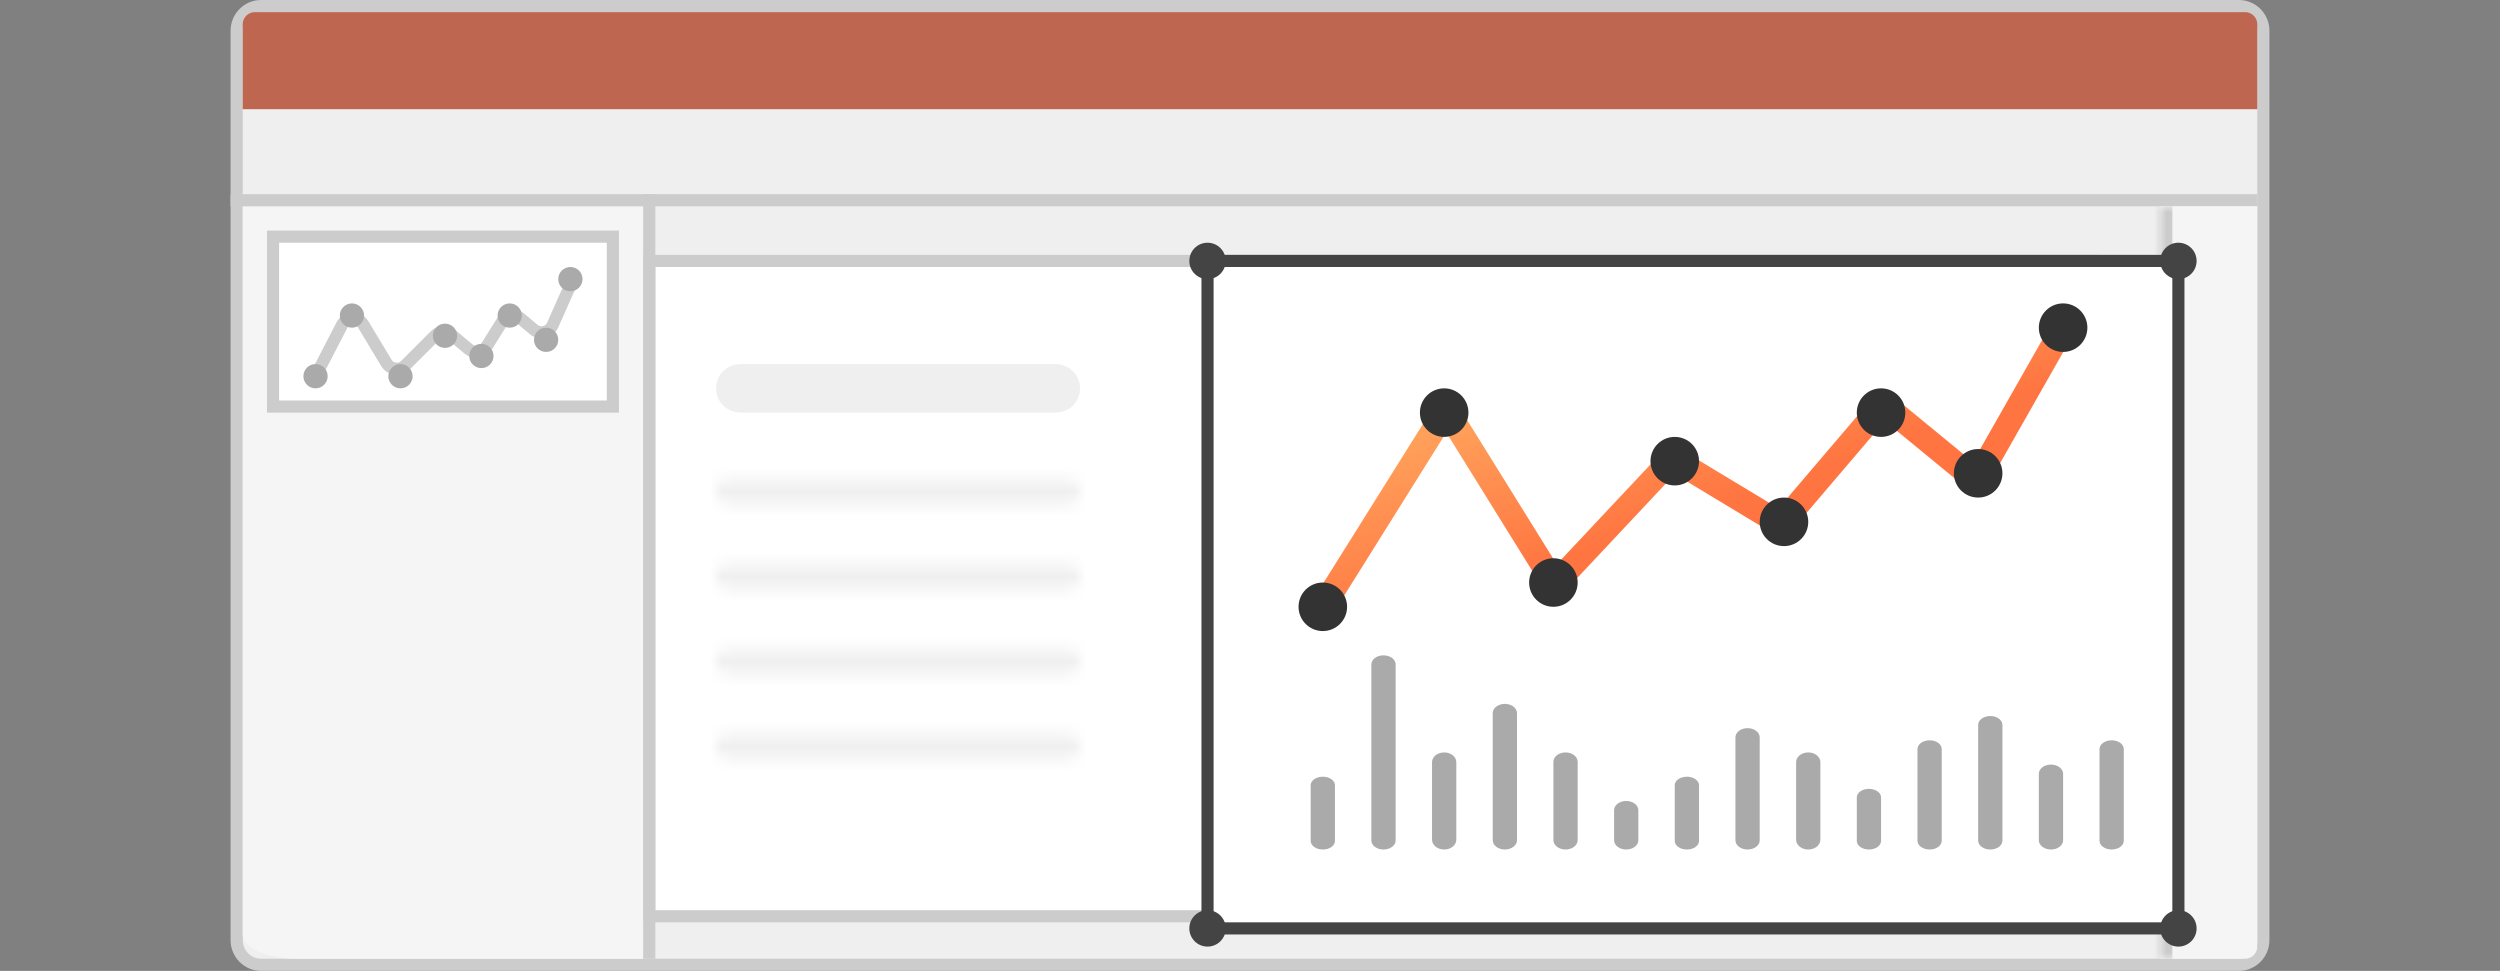 <svg width="206" height="80" viewBox="0 0 206 80" fill="none" xmlns="http://www.w3.org/2000/svg">
<rect x="0" y="0" width="206" height="80" fill="#808080" stroke="none"/>
<path d="M19.5 2.532C19.5 1.406 20.405 0.5 21.515 0.5H184.485C185.595 0.5 186.5 1.406 186.5 2.532V77.468C186.5 78.594 185.595 79.5 184.485 79.5H21.515C20.405 79.5 19.5 78.594 19.5 77.468V2.532Z" fill="#EFEFEF" stroke="#CCCCCC"/>
<path d="M53.5 75.5V21.5H172.5V75.5H53.5Z" fill="white" stroke="#CCCCCC"/>
<path d="M20 17H53V79H24.4C21.97 79 20 78.105 20 77V17Z" fill="#F5F5F5"/>
<path d="M20 2C20 1.448 20.448 1 21 1H185C185.552 1 186 1.448 186 2V9H20V2Z" fill="#BE664F"/>
<path fill-rule="evenodd" clip-rule="evenodd" d="M186 17H19V16H186V17Z" fill="#CCCCCC"/>
<path fill-rule="evenodd" clip-rule="evenodd" d="M54 16V79H53V16H54Z" fill="#CCCCCC"/>
<path d="M144.201 32.742L143.445 30.75L142.725 32.742H144.201ZM145.508 34.5H144.866L144.368 33.193H142.569L142.095 34.5H141.494L143.144 30.205H143.756L145.508 34.5Z" fill="white"/>
<path d="M22.5 33.5V19.5H50.5V33.5H22.5Z" fill="white" stroke="#CCCCCC"/>
<path d="M26 31L28.179 26.78C28.538 26.085 29.52 26.053 29.924 26.723L31.84 29.905C32.176 30.462 32.944 30.555 33.404 30.096L35.854 27.646C36.22 27.28 36.804 27.253 37.202 27.585L38.619 28.766C39.085 29.154 39.786 29.042 40.108 28.528L41.392 26.472C41.714 25.958 42.415 25.846 42.881 26.234L43.983 27.153C44.493 27.578 45.268 27.397 45.537 26.791L47 23.5" stroke="#CCCCCC" stroke-linecap="round"/>
<path d="M27 31C27 30.448 26.552 30 26 30C25.447 30 25 30.448 25 31C25 31.552 25.448 32 26 32C26.552 32 27 31.552 27 31Z" fill="#AAAAAA"/>
<path d="M30 26C30 25.448 29.552 25 29 25C28.447 25 28 25.448 28 26C28 26.552 28.448 27 29 27C29.552 27 30 26.552 30 26Z" fill="#AAAAAA"/>
<path d="M37.667 27.667C37.667 28.219 37.219 28.667 36.667 28.667C36.113 28.667 35.667 28.218 35.667 27.667C35.667 27.115 36.115 26.667 36.667 26.667C37.219 26.667 37.667 27.115 37.667 27.667Z" fill="#AAAAAA"/>
<path d="M40.667 29.333C40.667 29.885 40.219 30.333 39.667 30.333C39.113 30.333 38.667 29.885 38.667 29.333C38.667 28.781 39.115 28.333 39.667 28.333C40.219 28.333 40.667 28.781 40.667 29.333Z" fill="#AAAAAA"/>
<path d="M43 26C43 26.552 42.552 27 42 27C41.447 27 41 26.552 41 26C41 25.448 41.448 25 42 25C42.552 25 43 25.448 43 26Z" fill="#AAAAAA"/>
<path d="M46 28C46 28.552 45.552 29 45 29C44.447 29 44 28.552 44 28C44 27.448 44.448 27 45 27C45.552 27 46 27.448 46 28Z" fill="#AAAAAA"/>
<path d="M48 23C48 23.552 47.552 24 47 24C46.447 24 46 23.552 46 23C46 22.448 46.448 22 47 22C47.552 22 48 22.448 48 23Z" fill="#AAAAAA"/>
<path d="M34 31C34 31.552 33.552 32 33 32C32.447 32 32 31.552 32 31C32 30.448 32.448 30 33 30C33.552 30 34 30.448 34 31Z" fill="#AAAAAA"/>
<path d="M60.5 32C60.5 31.724 60.724 31.5 61 31.5H87C87.276 31.5 87.5 31.724 87.5 32C87.5 32.276 87.276 32.5 87 32.5H61C60.724 32.5 60.5 32.276 60.5 32Z" stroke="#EFEFEF" stroke-width="3"/>
<mask id="path-19-inside-1_32_2" fill="white">
<path d="M59 40.5C59 39.948 59.448 39.5 60 39.5H88C88.552 39.5 89 39.948 89 40.5C89 41.052 88.552 41.5 88 41.5H60C59.448 41.5 59 41.052 59 40.5Z"/>
</mask>
<path d="M60 41.5H88V37.5H60V41.5ZM88 39.5H60V43.5H88V39.5ZM60 39.5C60.552 39.5 61 39.948 61 40.5H57C57 42.157 58.343 43.5 60 43.5V39.5ZM87 40.5C87 39.948 87.448 39.5 88 39.5V43.5C89.657 43.5 91 42.157 91 40.5H87ZM88 41.5C87.448 41.5 87 41.052 87 40.5H91C91 38.843 89.657 37.5 88 37.5V41.5ZM60 37.5C58.343 37.5 57 38.843 57 40.5H61C61 41.052 60.552 41.5 60 41.5V37.5Z" fill="#EFEFEF" mask="url(#path-19-inside-1_32_2)"/>
<mask id="path-21-inside-2_32_2" fill="white">
<path d="M59 47.5C59 46.948 59.448 46.5 60 46.5H88C88.552 46.5 89 46.948 89 47.5C89 48.052 88.552 48.5 88 48.5H60C59.448 48.5 59 48.052 59 47.5Z"/>
</mask>
<path d="M60 48.5H88V44.5H60V48.5ZM88 46.5H60V50.5H88V46.5ZM60 46.5C60.552 46.5 61 46.948 61 47.5H57C57 49.157 58.343 50.5 60 50.5V46.5ZM87 47.5C87 46.948 87.448 46.5 88 46.5V50.5C89.657 50.5 91 49.157 91 47.5H87ZM88 48.5C87.448 48.5 87 48.052 87 47.5H91C91 45.843 89.657 44.5 88 44.5V48.5ZM60 44.5C58.343 44.5 57 45.843 57 47.5H61C61 48.052 60.552 48.5 60 48.5V44.5Z" fill="#EFEFEF" mask="url(#path-21-inside-2_32_2)"/>
<mask id="path-23-inside-3_32_2" fill="white">
<path d="M59 54.5C59 53.948 59.448 53.5 60 53.5H88C88.552 53.5 89 53.948 89 54.5C89 55.052 88.552 55.5 88 55.5H60C59.448 55.5 59 55.052 59 54.5Z"/>
</mask>
<path d="M60 55.5H88V51.5H60V55.5ZM88 53.5H60V57.5H88V53.5ZM60 53.5C60.552 53.5 61 53.948 61 54.5H57C57 56.157 58.343 57.5 60 57.5V53.5ZM87 54.5C87 53.948 87.448 53.5 88 53.5V57.5C89.657 57.5 91 56.157 91 54.5H87ZM88 55.5C87.448 55.5 87 55.052 87 54.5H91C91 52.843 89.657 51.5 88 51.5V55.5ZM60 51.5C58.343 51.5 57 52.843 57 54.5H61C61 55.052 60.552 55.5 60 55.5V51.5Z" fill="#EFEFEF" mask="url(#path-23-inside-3_32_2)"/>
<mask id="path-25-inside-4_32_2" fill="white">
<path d="M59 61.5C59 60.948 59.448 60.5 60 60.5H88C88.552 60.5 89 60.948 89 61.5C89 62.052 88.552 62.5 88 62.5H60C59.448 62.5 59 62.052 59 61.5Z"/>
</mask>
<path d="M60 62.5H88V58.5H60V62.5ZM88 60.5H60V64.5H88V60.5ZM60 60.5C60.552 60.5 61 60.948 61 61.5H57C57 63.157 58.343 64.5 60 64.5V60.5ZM87 61.5C87 60.948 87.448 60.5 88 60.5V64.5C89.657 64.5 91 63.157 91 61.5H87ZM88 62.5C87.448 62.5 87 62.052 87 61.5H91C91 59.843 89.657 58.5 88 58.5V62.5ZM60 58.5C58.343 58.5 57 59.843 57 61.5H61C61 62.052 60.552 62.5 60 62.5V58.5Z" fill="#EFEFEF" mask="url(#path-25-inside-4_32_2)"/>
<mask id="path-27-inside-5_32_2" fill="white">
<path d="M178 17H186V78C186 78.552 185.552 79 185 79H178V17Z"/>
</mask>
<path d="M178 17H186V78C186 78.552 185.552 79 185 79H178V17Z" fill="#F5F5F5"/>
<path d="M178 17H186H178ZM186 79H178H186ZM177 79V17H179V79H177ZM186 17V79V17Z" fill="#CCCCCC" mask="url(#path-27-inside-5_32_2)"/>
<rect x="99.5" y="21.5" width="80" height="55" fill="white" stroke="#444444"/>
<path fill-rule="evenodd" clip-rule="evenodd" d="M109 64C109.552 64 110 64.316 110 64.706V69.294C110 69.684 109.552 70 109 70C108.448 70 108 69.684 108 69.294V64.706C108 64.316 108.448 64 109 64Z" fill="#AAAAAA"/>
<path fill-rule="evenodd" clip-rule="evenodd" d="M114 54C114.552 54 115 54.333 115 54.744V69.256C115 69.667 114.552 70 114 70C113.448 70 113 69.667 113 69.256V54.744C113 54.333 113.448 54 114 54Z" fill="#AAAAAA"/>
<path fill-rule="evenodd" clip-rule="evenodd" d="M119 62C119.552 62 120 62.36 120 62.804V69.195C120 69.64 119.552 70 119 70C118.448 70 118 69.64 118 69.195V62.804C118 62.36 118.448 62 119 62Z" fill="#AAAAAA"/>
<path fill-rule="evenodd" clip-rule="evenodd" d="M124 58C123.448 58 123 58.342 123 58.763V69.237C123 69.658 123.448 70 124 70C124.552 70 125 69.658 125 69.237V58.763C125 58.342 124.552 58 124 58Z" fill="#AAAAAA"/>
<path fill-rule="evenodd" clip-rule="evenodd" d="M129 62C128.448 62 128 62.347 128 62.776V69.224C128 69.653 128.448 70 129 70C129.552 70 130 69.653 130 69.224V62.776C130 62.347 129.552 62 129 62Z" fill="#AAAAAA"/>
<path fill-rule="evenodd" clip-rule="evenodd" d="M134 66C134.552 66 135 66.341 135 66.762V69.238C135 69.659 134.552 70 134 70C133.448 70 133 69.659 133 69.238V66.762C133 66.341 133.448 66 134 66Z" fill="#AAAAAA"/>
<path fill-rule="evenodd" clip-rule="evenodd" d="M139 64C139.552 64 140 64.316 140 64.706V69.294C140 69.684 139.552 70 139 70C138.448 70 138 69.684 138 69.294V64.706C138 64.316 138.448 64 139 64Z" fill="#AAAAAA"/>
<path fill-rule="evenodd" clip-rule="evenodd" d="M144 60C143.448 60 143 60.339 143 60.758V69.242C143 69.661 143.448 70 144 70C144.552 70 145 69.661 145 69.242V60.758C145 60.339 144.552 60 144 60Z" fill="#AAAAAA"/>
<path fill-rule="evenodd" clip-rule="evenodd" d="M149 62C148.448 62 148 62.36 148 62.804V69.195C148 69.64 148.448 70 149 70C149.552 70 150 69.64 150 69.195V62.804C150 62.36 149.552 62 149 62Z" fill="#AAAAAA"/>
<path fill-rule="evenodd" clip-rule="evenodd" d="M154 65C153.448 65 153 65.317 153 65.709V69.291C153 69.683 153.448 70 154 70C154.552 70 155 69.683 155 69.291V65.709C155 65.317 154.552 65 154 65Z" fill="#AAAAAA"/>
<path fill-rule="evenodd" clip-rule="evenodd" d="M159 61C159.552 61 160 61.323 160 61.722V69.278C160 69.677 159.552 70 159 70C158.448 70 158 69.677 158 69.278V61.722C158 61.323 158.448 61 159 61Z" fill="#AAAAAA"/>
<path fill-rule="evenodd" clip-rule="evenodd" d="M164 59C164.552 59 165 59.328 165 59.733V69.267C165 69.672 164.552 70 164 70C163.448 70 163 69.672 163 69.267V59.733C163 59.328 163.448 59 164 59Z" fill="#AAAAAA"/>
<path fill-rule="evenodd" clip-rule="evenodd" d="M169 63C169.552 63 170 63.34 170 63.759V69.241C170 69.66 169.552 70 169 70C168.448 70 168 69.66 168 69.241V63.759C168 63.34 168.448 63 169 63Z" fill="#AAAAAA"/>
<path fill-rule="evenodd" clip-rule="evenodd" d="M174 61C174.552 61 175 61.323 175 61.722V69.278C175 69.677 174.552 70 174 70C173.448 70 173 69.677 173 69.278V61.722C173 61.323 173.448 61 174 61Z" fill="#AAAAAA"/>
<circle cx="99.5" cy="76.5" r="1.5" fill="#444444"/>
<circle cx="179.5" cy="76.5" r="1.5" fill="#444444"/>
<circle cx="99.5" cy="21.5" r="1.5" fill="#444444"/>
<circle cx="179.5" cy="21.5" r="1.5" fill="#444444"/>
<path d="M109 50L118.324 35.104C118.717 34.477 119.631 34.479 120.021 35.107L127.427 47.028C127.774 47.586 128.556 47.663 129.005 47.184L137.266 38.382C137.589 38.038 138.108 37.966 138.512 38.21L146.031 42.749C146.451 43.002 146.992 42.914 147.309 42.541L154.55 34.043C154.903 33.628 155.524 33.573 155.946 33.919L161.931 38.836C162.41 39.23 163.129 39.097 163.435 38.557L170 27" stroke="url(#paint0_linear_32_2)" stroke-width="2" stroke-linecap="round"/>
<path d="M111 50C111 48.896 110.104 48 109 48C107.893 48 107 48.897 107 50C107 51.104 107.896 52 109 52C110.104 52 111 51.104 111 50Z" fill="#333333"/>
<path d="M121 34C121 32.896 120.104 32 119 32C117.893 32 117 32.897 117 34C117 35.104 117.896 36 119 36C120.104 36 121 35.104 121 34Z" fill="#333333"/>
<path d="M140 38C140 39.104 139.104 40 138 40C136.893 40 136 39.103 136 38C136 36.896 136.896 36 138 36C139.104 36 140 36.896 140 38Z" fill="#333333"/>
<path d="M149 43C149 44.104 148.104 45 147 45C145.893 45 145 44.103 145 43C145 41.896 145.896 41 147 41C148.104 41 149 41.896 149 43Z" fill="#333333"/>
<path d="M157 34C157 35.104 156.104 36 155 36C153.893 36 153 35.103 153 34C153 32.896 153.896 32 155 32C156.104 32 157 32.896 157 34Z" fill="#333333"/>
<path d="M165 39C165 40.104 164.104 41 163 41C161.893 41 161 40.103 161 39C161 37.896 161.896 37 163 37C164.104 37 165 37.896 165 39Z" fill="#333333"/>
<path d="M172 27C172 28.104 171.104 29 170 29C168.893 29 168 28.104 168 27C168 25.896 168.896 25 170 25C171.104 25 172 25.896 172 27Z" fill="#333333"/>
<path d="M130 48C130 49.104 129.104 50 128 50C126.893 50 126 49.103 126 48C126 46.896 126.896 46 128 46C129.104 46 130 46.896 130 48Z" fill="#333333"/>
<defs>
<linearGradient id="paint0_linear_32_2" x1="109" y1="26.102" x2="123.761" y2="66.779" gradientUnits="userSpaceOnUse">
<stop stop-color="#FFC671"/>
<stop offset="0.594" stop-color="#FF7541"/>
<stop offset="1" stop-color="#FF6F3D"/>
</linearGradient>
</defs>
</svg>
